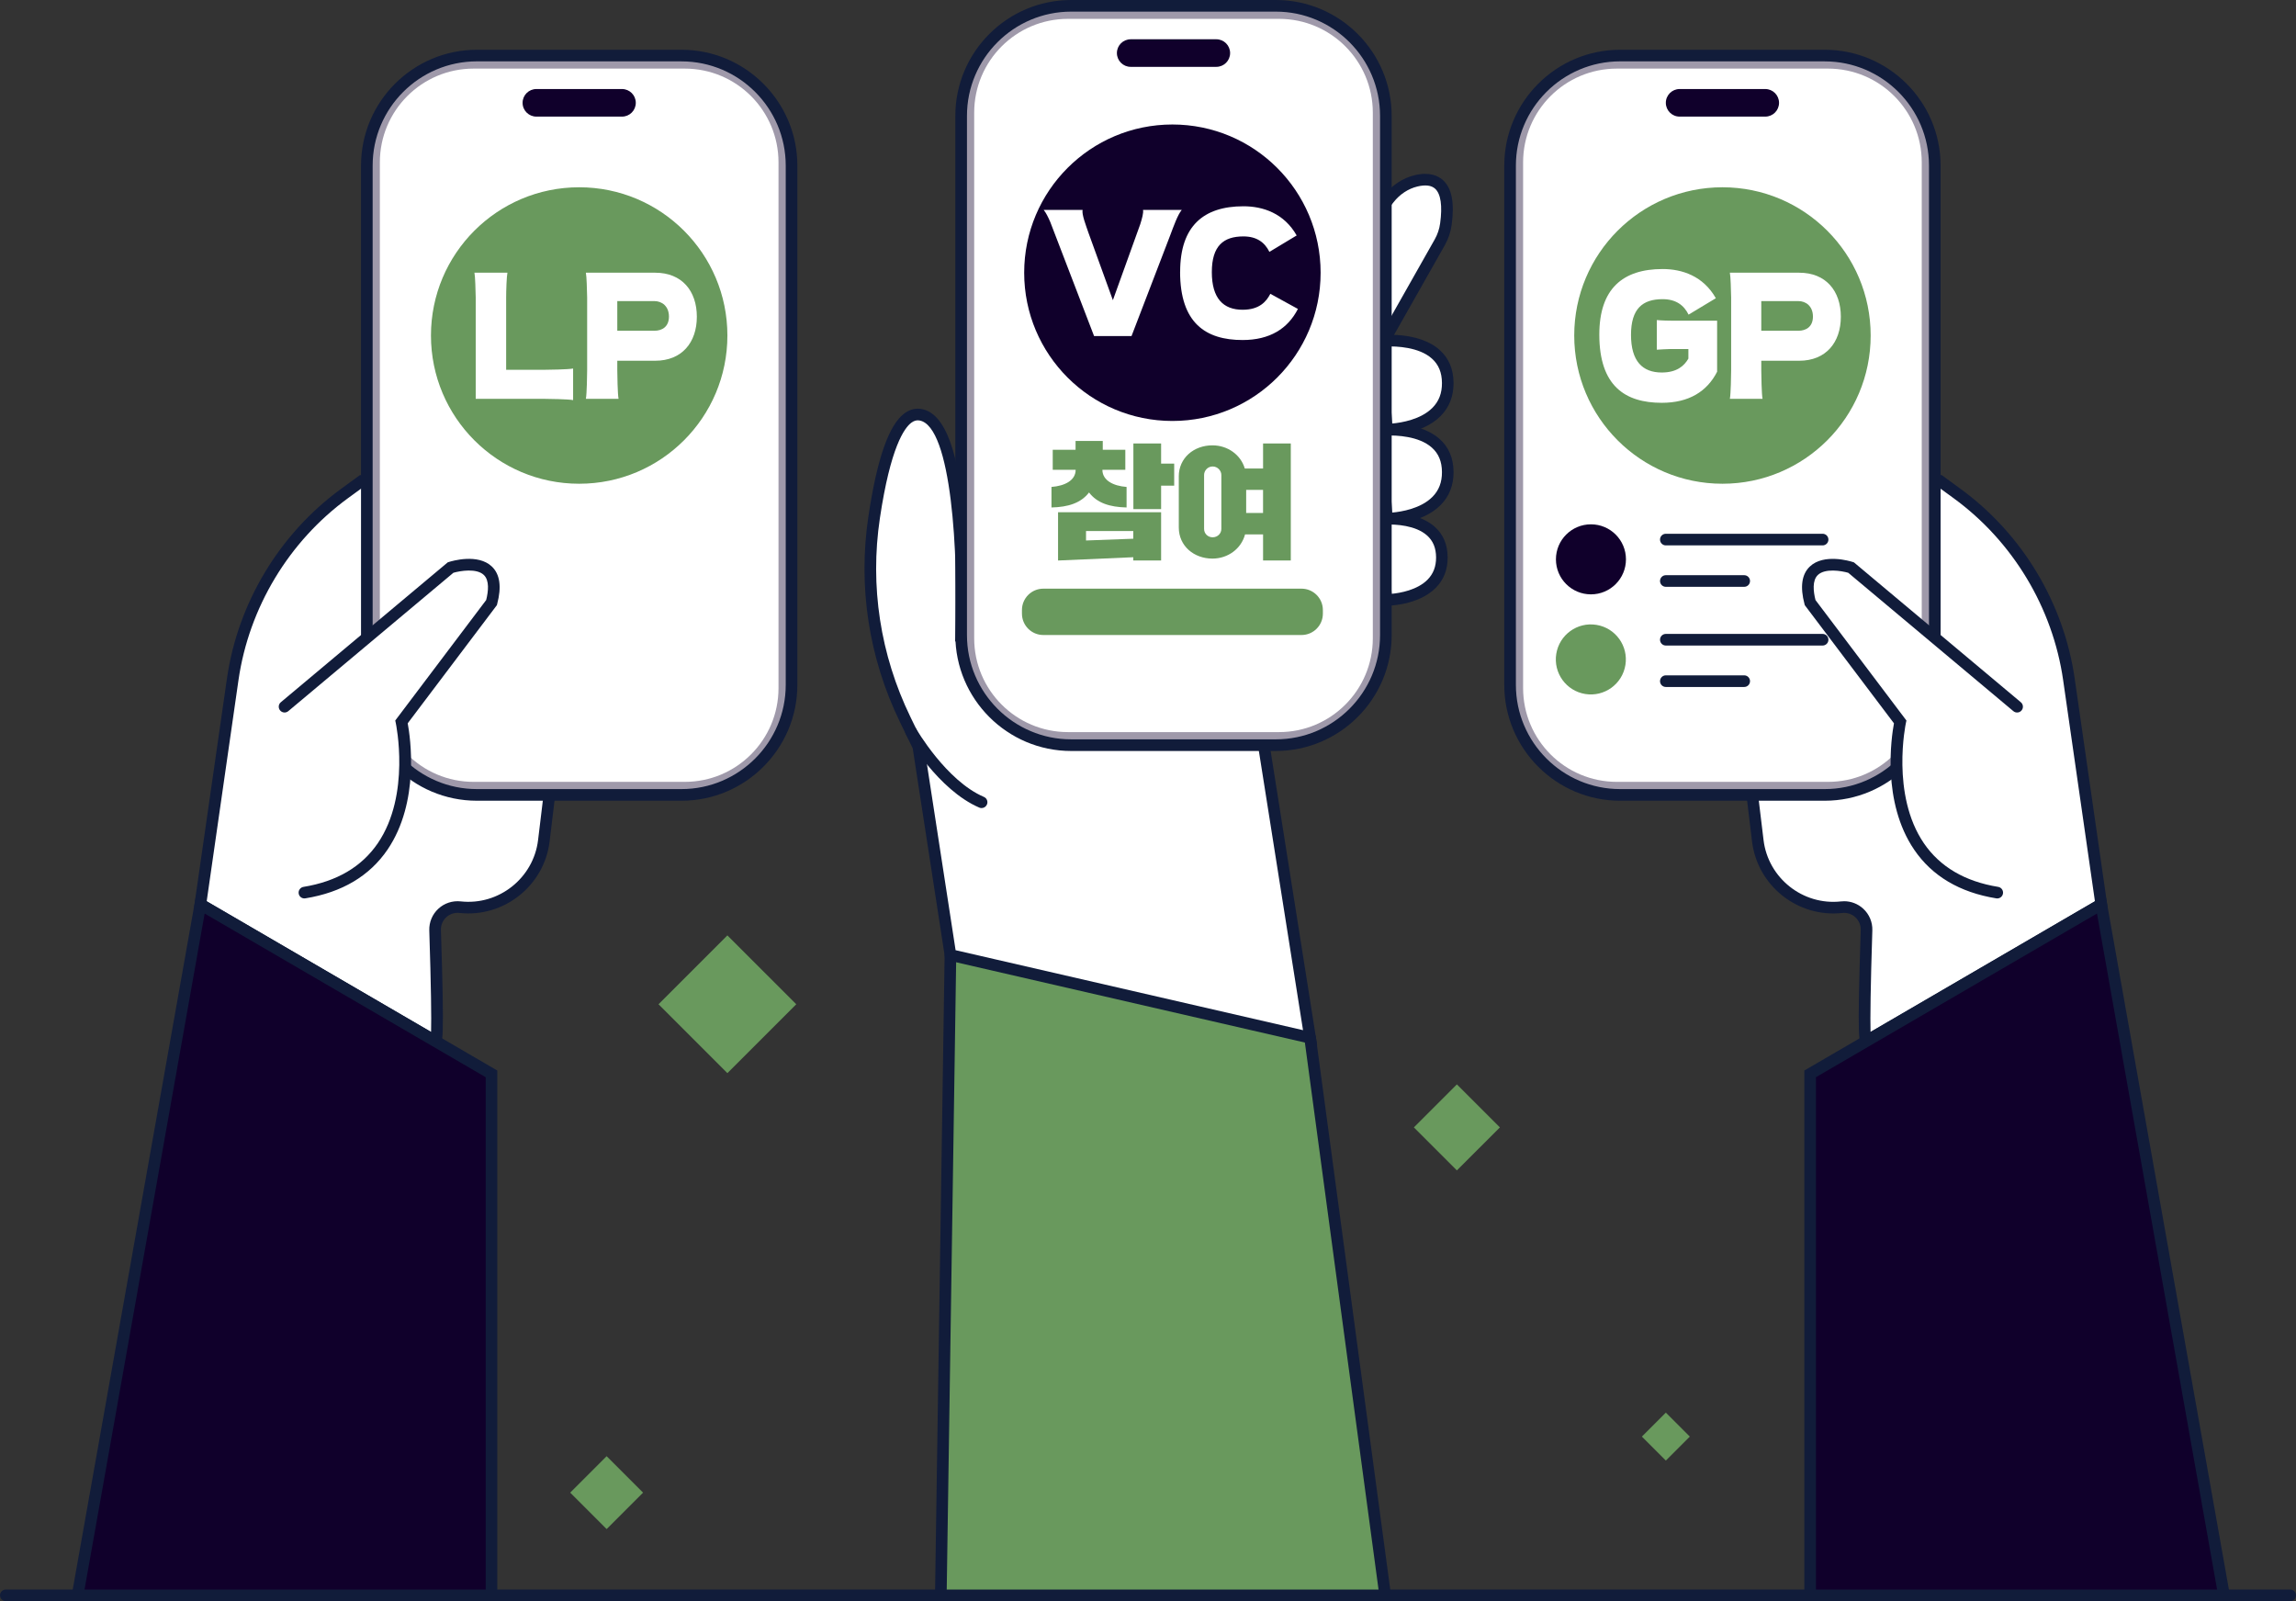 <svg width="512" height="357" viewBox="0 0 512 357" fill="none" xmlns="http://www.w3.org/2000/svg">
<rect x="0" y="0" width="512" height="357" fill="#333333" stroke="none"/>
<g clip-path="url(#clip0_754_79006)">
<path d="M468.573 201.631L461.361 151.476C458.971 134.865 449.976 119.923 436.418 110.036L432.592 107.247L384.095 110.114L390.352 173.992L391.98 187.461C393.095 196.69 401.437 203.295 410.671 202.268C413.699 201.931 416.328 204.353 416.229 207.401C415.944 216.355 415.503 232.53 416.089 232.188C416.898 231.716 468.573 201.625 468.573 201.625V201.631Z" fill="white"/>
<path d="M416.084 233.697L415.394 233.308C414.497 232.774 414.129 232.551 414.938 207.365C414.974 206.292 414.539 205.255 413.751 204.524C412.958 203.793 411.89 203.44 410.822 203.559C400.914 204.658 391.892 197.509 390.7 187.617L389.072 174.148L382.679 108.901L432.986 105.925L437.185 108.989C450.946 119.021 460.226 134.439 462.647 151.289L469.989 202.31L469.232 202.751C469.232 202.751 417.562 232.841 416.748 233.313L416.089 233.697H416.084ZM411.226 200.941C412.802 200.941 414.332 201.532 415.503 202.616C416.846 203.855 417.582 205.618 417.525 207.443C417.116 220.139 417.043 227.123 417.126 230.088C425.421 225.256 461.481 204.259 467.163 200.952L460.076 151.662C457.753 135.497 448.851 120.706 435.651 111.083L432.203 108.569L385.515 111.332L391.643 173.868L393.266 187.306C394.288 195.788 402.034 201.926 410.526 200.983C410.759 200.957 410.993 200.946 411.226 200.946V200.941Z" fill="#111C3A"/>
<path d="M366.13 320.309L371.475 325.654L376.82 320.309L371.475 314.964L366.13 320.309Z" fill="#69995D"/>
<path d="M127.153 332.802L135.277 340.926L143.401 332.802L135.277 324.678L127.153 332.802Z" fill="#69995D"/>
<path d="M315.29 251.367L324.88 260.957L334.471 251.367L324.88 241.777L315.29 251.367Z" fill="#69995D"/>
<path d="M146.848 223.916L162.205 239.273L177.563 223.916L162.205 208.559L146.848 223.916Z" fill="#69995D"/>
<path d="M209.802 355.704L211.943 213.726L292.145 231.39L308.886 355.704H209.802Z" fill="#69995D"/>
<path d="M211.943 212.928L204.783 166.464L201.839 160.393C195.057 146.416 192.631 130.717 194.927 115.355C196.742 103.198 199.894 91.543 205.26 92.476C216.241 94.384 214.328 141.646 214.328 141.646L277.343 137.825L292.14 231.39L211.938 212.933L211.943 212.928Z" fill="white"/>
<path d="M293.726 233.08L210.798 213.996L203.534 166.858L200.672 160.958C193.735 146.665 191.303 130.826 193.647 115.164C195.586 102.192 198.235 94.659 201.75 92.118C202.912 91.278 204.166 90.967 205.483 91.195C210.772 92.113 213.95 100.776 215.205 117.678C215.915 127.233 215.764 136.736 215.671 140.262L278.442 136.456L278.628 137.618L293.726 233.08ZM213.094 211.86L290.569 229.689L276.254 139.183L212.98 143.02L213.037 141.589C213.758 123.754 212.223 94.996 205.043 93.751C204.426 93.643 203.861 93.793 203.269 94.218C201.652 95.39 198.577 99.714 196.213 115.542C193.947 130.686 196.301 146.001 203.005 159.823L206.038 166.07L206.069 166.262L213.094 211.86Z" fill="#111C3A"/>
<path d="M218.891 180.172C218.72 180.172 218.549 180.141 218.383 180.068C209.18 176.123 202.31 164.235 202.02 163.732C201.667 163.11 201.88 162.322 202.502 161.964C203.124 161.606 203.912 161.824 204.27 162.446C204.338 162.56 211.005 174.085 219.404 177.683C220.063 177.963 220.368 178.726 220.083 179.384C219.871 179.877 219.394 180.172 218.891 180.172Z" fill="#111C3A"/>
<path d="M297.843 59.529L309.731 44.302C311.255 42.347 313.376 40.901 315.787 40.32C319.406 39.454 323.766 40.252 322.428 49.989C322.231 51.41 321.77 52.778 321.065 54.028L309.301 74.807L297.843 59.534V59.529Z" fill="white"/>
<path d="M307.74 76.041C307.74 76.041 322.796 74.32 322.848 85.404C322.9 95.81 309.27 95.799 309.27 95.799L307.74 76.041Z" fill="white"/>
<path d="M307.74 95.893C307.74 95.893 322.796 94.171 322.848 105.256C322.9 115.661 309.27 115.651 309.27 115.651L307.74 95.893Z" fill="white"/>
<path d="M307.74 115.739C307.74 115.739 321.485 114.168 321.531 124.283C321.578 133.781 309.135 133.771 309.135 133.771L307.74 115.734V115.739Z" fill="white"/>
<path d="M309.451 77.166L296.21 59.513L308.705 43.503C310.452 41.264 312.858 39.687 315.481 39.06C318.794 38.267 320.728 39.216 321.765 40.154C323.75 41.953 324.388 45.23 323.709 50.165C323.491 51.757 322.978 53.271 322.19 54.665L309.451 77.171V77.166ZM299.476 59.544L309.15 72.443L319.935 53.385C320.562 52.275 320.971 51.073 321.143 49.807C321.682 45.893 321.293 43.218 320.023 42.072C319.193 41.321 317.866 41.155 316.088 41.58C314.034 42.072 312.137 43.322 310.753 45.1L299.476 59.544Z" fill="#111C3A"/>
<path d="M309.27 97.09H308.067L306.346 74.89L307.585 74.75C307.937 74.709 316.29 73.812 321.008 78.001C323.071 79.831 324.124 82.32 324.134 85.394C324.15 88.349 323.175 90.832 321.241 92.772C316.99 97.038 309.596 97.09 309.259 97.09H309.27ZM309.13 77.249L310.462 94.431C312.536 94.244 316.834 93.539 319.421 90.936C320.868 89.484 321.563 87.675 321.552 85.404C321.542 83.066 320.806 81.283 319.302 79.945C316.404 77.368 311.447 77.182 309.135 77.249H309.13Z" fill="#111C3A"/>
<path d="M309.27 116.947H308.067L306.346 94.747L307.585 94.607C307.937 94.565 316.29 93.668 321.008 97.858C323.071 99.688 324.124 102.176 324.134 105.245C324.15 108.201 323.175 110.684 321.241 112.623C316.99 116.89 309.596 116.942 309.259 116.942L309.27 116.947ZM309.13 97.106L310.462 114.287C312.536 114.101 316.834 113.396 319.421 110.793C320.868 109.341 321.563 107.532 321.552 105.261C321.542 102.923 320.806 101.139 319.302 99.802C316.404 97.225 311.447 97.038 309.135 97.106H309.13Z" fill="#111C3A"/>
<path d="M309.135 135.067H307.937L306.351 114.588L307.59 114.448C307.911 114.412 315.585 113.582 319.929 117.445C321.837 119.135 322.807 121.437 322.822 124.273C322.838 127 321.936 129.291 320.147 131.09C316.238 135.02 309.436 135.067 309.13 135.067H309.135ZM309.135 116.952L310.333 132.402C312.251 132.215 316.036 131.562 318.327 129.255C319.623 127.948 320.246 126.326 320.24 124.288C320.23 122.188 319.572 120.586 318.224 119.389C315.652 117.102 311.266 116.9 309.14 116.952H309.135Z" fill="#111C3A"/>
<path d="M284.508 1.296H238.872C225.32 1.296 214.333 12.282 214.333 25.834V141.61C214.333 155.162 225.32 166.148 238.872 166.148H284.508C298.06 166.148 309.047 155.162 309.047 141.61V25.834C309.047 12.282 298.06 1.296 284.508 1.296Z" fill="#9F99AA"/>
<path d="M306.133 25.114V142.325C306.133 153.866 296.764 163.234 285.223 163.234H238.152C226.611 163.234 217.242 153.866 217.242 142.325V25.114C217.242 13.573 226.611 4.205 238.152 4.205L285.223 4.205C296.764 4.205 306.133 13.573 306.133 25.114Z" fill="white"/>
<path d="M284.503 167.444H238.872C224.625 167.444 213.037 155.851 213.037 141.61V25.834C213.037 11.587 224.63 0 238.872 0H284.503C298.75 0 310.338 11.593 310.338 25.834V141.604C310.338 155.851 298.745 167.439 284.503 167.439V167.444ZM238.872 2.592C226.056 2.592 215.63 13.018 215.63 25.834V141.604C215.63 154.421 226.056 164.847 238.872 164.847H284.503C297.319 164.847 307.745 154.421 307.745 141.604V25.834C307.745 13.018 297.319 2.592 284.503 2.592H238.872Z" fill="#111C3A"/>
<path d="M271.235 14.905H252.14C250.439 14.905 249.066 13.526 249.066 11.831C249.066 10.13 250.445 8.757 252.14 8.757H271.235C272.936 8.757 274.31 10.136 274.31 11.831C274.31 13.531 272.931 14.905 271.235 14.905Z" fill="#10002B"/>
<path d="M209.802 357C209.802 357 209.787 357 209.781 357C209.066 356.99 208.496 356.399 208.506 355.683L210.647 212.907C210.658 212.192 211.233 211.611 211.964 211.632C212.68 211.642 213.25 212.233 213.24 212.948L211.098 355.725C211.088 356.435 210.507 357 209.802 357Z" fill="#111C3A"/>
<path d="M308.886 357C308.248 357 307.688 356.528 307.606 355.875L290.864 231.561C290.771 230.851 291.269 230.197 291.974 230.104C292.684 230.011 293.337 230.508 293.431 231.214L310.172 355.528C310.265 356.238 309.768 356.891 309.062 356.984C309.005 356.995 308.943 356.995 308.886 356.995V357Z" fill="#111C3A"/>
<path d="M510.704 357H1.296C0.581 357 0 356.419 0 355.704C0 354.988 0.581 354.408 1.296 354.408H510.704C511.419 354.408 512 354.988 512 355.704C512 356.419 511.419 357 510.704 357Z" fill="#111C3A"/>
<path d="M290.232 131.251H232.656C230.025 131.251 227.891 133.384 227.891 136.016V136.819C227.891 139.451 230.025 141.584 232.656 141.584H290.232C292.863 141.584 294.996 139.451 294.996 136.819V136.016C294.996 133.384 292.863 131.251 290.232 131.251Z" fill="#69995D"/>
<path d="M406.917 12.386H361.282C347.73 12.386 336.743 23.372 336.743 36.924V152.699C336.743 166.251 347.73 177.238 361.282 177.238H406.917C420.47 177.238 431.456 166.251 431.456 152.699V36.924C431.456 23.372 420.47 12.386 406.917 12.386Z" fill="#9F99AA"/>
<path d="M428.543 153.42V36.203C428.543 24.656 419.181 15.294 407.633 15.294L360.556 15.294C349.008 15.294 339.647 24.656 339.647 36.203V153.42C339.647 164.968 349.008 174.329 360.556 174.329H407.633C419.181 174.329 428.543 164.968 428.543 153.42Z" fill="white"/>
<path d="M406.912 178.534H361.282C347.035 178.534 335.447 166.941 335.447 152.699V36.929C335.447 22.682 347.04 11.095 361.282 11.095H406.912C421.16 11.095 432.747 22.687 432.747 36.929V152.699C432.747 166.946 421.155 178.534 406.912 178.534ZM361.282 13.682C348.466 13.682 338.039 24.108 338.039 36.924V152.694C338.039 165.51 348.466 175.936 361.282 175.936H406.912C419.729 175.936 430.155 165.51 430.155 152.694V36.929C430.155 24.113 419.729 13.687 406.912 13.687H361.282V13.682Z" fill="#111C3A"/>
<path d="M393.645 26H374.55C372.849 26 371.475 24.621 371.475 22.926C371.475 21.225 372.854 19.851 374.55 19.851H393.645C395.345 19.851 396.719 21.23 396.719 22.926C396.719 24.626 395.34 26 393.645 26Z" fill="#10002B"/>
<path d="M468.573 201.631L495.953 355.704H403.651V239.436L468.573 201.631Z" fill="#10002B"/>
<path d="M497.499 357H402.355V238.69L469.522 199.578L469.849 201.403L497.499 357ZM404.947 354.408H494.403L467.619 203.684L404.947 240.178V354.403V354.408Z" fill="#111C3A"/>
<path d="M449.805 157.568L412.781 126.543C412.781 126.543 400.525 122.634 403.656 134.367L423.731 160.958C423.731 160.958 416.431 194.331 445.372 199.023L449.805 157.568Z" fill="white"/>
<path d="M445.372 200.319C445.305 200.319 445.232 200.314 445.165 200.303C437.014 198.981 430.855 195.332 426.852 189.447C419.615 178.808 421.766 164.406 422.347 161.274L402.469 134.942L402.402 134.699C401.38 130.862 401.774 128.042 403.584 126.321C406.695 123.355 412.522 125.097 413.175 125.31L413.419 125.387L450.64 156.577C451.189 157.039 451.262 157.853 450.8 158.402C450.339 158.952 449.525 159.024 448.975 158.563L412.154 127.71C410.609 127.274 406.985 126.658 405.372 128.203C404.097 129.421 404.361 131.868 404.849 133.791L425.126 160.652L425.002 161.233C424.965 161.394 421.642 177.186 429.009 188.001C432.597 193.263 438.171 196.54 445.585 197.742C446.29 197.856 446.772 198.52 446.658 199.23C446.554 199.868 446.005 200.319 445.382 200.319H445.372Z" fill="#111C3A"/>
<path d="M44.681 201.631L51.893 151.476C54.283 134.865 63.279 119.923 76.837 110.036L80.663 107.247L129.16 110.114L122.902 173.992L121.274 187.461C120.16 196.69 111.817 203.295 102.584 202.268C99.556 201.931 96.927 204.353 97.026 207.401C97.311 216.355 97.751 232.53 97.166 232.188C96.357 231.716 44.681 201.625 44.681 201.625V201.631Z" fill="white"/>
<path d="M97.207 233.697L96.512 233.313C95.704 232.841 44.028 202.751 44.028 202.751L43.271 202.31L50.607 151.289C53.034 134.434 62.314 119.016 76.069 108.989L80.269 105.925L130.575 108.901L124.188 174.117L122.56 187.612C121.368 197.504 112.341 204.648 102.438 203.554C101.37 203.435 100.297 203.787 99.509 204.518C98.721 205.249 98.285 206.281 98.322 207.36C99.131 232.551 98.757 232.769 97.865 233.303L97.207 233.692V233.697ZM46.092 200.952C51.774 204.259 87.838 225.262 96.129 230.088C96.212 227.123 96.139 220.139 95.729 207.443C95.672 205.618 96.409 203.855 97.751 202.616C99.094 201.371 100.904 200.78 102.729 200.977C111.226 201.921 118.967 195.788 119.988 187.301L121.616 173.831L127.739 111.322L81.052 108.558L77.604 111.073C64.409 120.695 55.507 135.487 53.179 151.652L46.092 200.941V200.952Z" fill="#111C3A"/>
<path d="M106.342 177.238H151.978C165.53 177.238 176.517 166.251 176.517 152.699L176.517 36.924C176.517 23.372 165.53 12.386 151.978 12.386H106.342C92.79 12.386 81.803 23.372 81.803 36.924L81.803 152.699C81.803 166.251 92.79 177.238 106.342 177.238Z" fill="#9F99AA"/>
<path d="M173.603 153.42V36.203C173.603 24.656 164.241 15.294 152.693 15.294L105.617 15.294C94.068 15.294 84.707 24.656 84.707 36.203L84.707 153.42C84.707 164.968 94.068 174.329 105.617 174.329H152.693C164.241 174.329 173.603 164.968 173.603 153.42Z" fill="white"/>
<path d="M151.973 178.534H106.342C92.095 178.534 80.507 166.941 80.507 152.699V36.929C80.507 22.682 92.1 11.095 106.342 11.095H151.973C166.22 11.095 177.808 22.687 177.808 36.929V152.699C177.808 166.946 166.215 178.534 151.973 178.534ZM106.342 13.682C93.526 13.682 83.1 24.108 83.1 36.924V152.694C83.1 165.51 93.526 175.936 106.342 175.936H151.973C164.789 175.936 175.215 165.51 175.215 152.694V36.929C175.215 24.113 164.789 13.687 151.973 13.687H106.342V13.682Z" fill="#111C3A"/>
<path d="M119.61 26H138.705C140.406 26 141.779 24.621 141.779 22.926C141.779 21.225 140.4 19.851 138.705 19.851H119.61C117.909 19.851 116.535 21.23 116.535 22.926C116.535 24.626 117.915 26 119.61 26Z" fill="#10002B"/>
<path d="M44.681 201.631L17.301 355.704H109.604V239.436L44.681 201.631Z" fill="#10002B"/>
<path d="M110.9 357H15.756L43.727 199.578L110.895 238.69V357H110.9ZM18.851 354.408H108.307V240.183L45.635 203.689L18.851 354.413V354.408Z" fill="#111C3A"/>
<path d="M354.775 132.521C359.088 132.521 362.583 129.026 362.583 124.713C362.583 120.401 359.088 116.906 354.775 116.906C350.463 116.906 346.967 120.401 346.967 124.713C346.967 129.026 350.463 132.521 354.775 132.521Z" fill="#10002B"/>
<path d="M406.435 121.603H371.475C370.76 121.603 370.179 121.022 370.179 120.307C370.179 119.591 370.76 119.01 371.475 119.01H406.435C407.151 119.01 407.731 119.591 407.731 120.307C407.731 121.022 407.151 121.603 406.435 121.603Z" fill="#111C3A"/>
<path d="M388.953 130.841H371.475C370.76 130.841 370.179 130.261 370.179 129.545C370.179 128.83 370.76 128.249 371.475 128.249H388.953C389.668 128.249 390.249 128.83 390.249 129.545C390.249 130.261 389.668 130.841 388.953 130.841Z" fill="#111C3A"/>
<path d="M362.46 148.274C363.148 144.017 360.254 140.009 355.997 139.322C351.739 138.634 347.731 141.528 347.044 145.785C346.357 150.042 349.251 154.05 353.508 154.738C357.765 155.425 361.773 152.531 362.46 148.274Z" fill="#69995D"/>
<path d="M406.435 143.932H371.475C370.76 143.932 370.179 143.352 370.179 142.636C370.179 141.921 370.76 141.34 371.475 141.34H406.435C407.151 141.34 407.731 141.921 407.731 142.636C407.731 143.352 407.151 143.932 406.435 143.932Z" fill="#111C3A"/>
<path d="M388.953 153.171H371.475C370.76 153.171 370.179 152.59 370.179 151.875C370.179 151.16 370.76 150.579 371.475 150.579H388.953C389.668 150.579 390.249 151.16 390.249 151.875C390.249 152.59 389.668 153.171 388.953 153.171Z" fill="#111C3A"/>
<path d="M63.45 157.568L100.473 126.543C100.473 126.543 112.73 122.634 109.598 134.367L89.523 160.958C89.523 160.958 96.823 194.331 67.883 199.023L63.45 157.568Z" fill="white"/>
<path d="M67.883 200.319C67.255 200.319 66.706 199.868 66.607 199.23C66.493 198.525 66.975 197.856 67.68 197.742C75.094 196.539 80.668 193.263 84.256 188.001C91.623 177.186 88.295 161.394 88.263 161.233L88.139 160.652L88.497 160.175L108.416 133.786C108.904 131.858 109.168 129.416 107.893 128.197C106.28 126.657 102.656 127.269 101.111 127.705L64.29 158.558C63.74 159.019 62.926 158.947 62.465 158.397C62.003 157.847 62.076 157.028 62.625 156.572L99.846 125.382L100.09 125.304C100.743 125.097 106.565 123.35 109.681 126.315C111.491 128.037 111.885 130.857 110.863 134.693L110.796 134.937L90.918 161.269C91.499 164.401 93.65 178.803 86.413 189.442C82.41 195.321 76.251 198.976 68.1 200.298C68.028 200.309 67.96 200.314 67.893 200.314L67.883 200.319Z" fill="#111C3A"/>
<path d="M129.155 107.858C147.409 107.858 162.207 93.061 162.207 74.807C162.207 56.553 147.409 41.756 129.155 41.756C110.901 41.756 96.103 56.553 96.103 74.807C96.103 93.061 110.901 107.858 129.155 107.858Z" fill="#69995D"/>
<path d="M127.807 89.21C126.811 88.997 122.192 88.925 121.3 88.925H106.083V66.315C106.047 64.749 105.974 61.623 105.798 60.804H113.155C112.979 61.623 112.87 64.749 112.87 66.315V82.454H121.295C122.181 82.454 126.806 82.382 127.802 82.169V89.21H127.807Z" fill="white"/>
<path d="M130.648 88.925C130.861 87.929 130.933 83.414 130.933 82.527V66.315C130.897 64.749 130.824 61.623 130.648 60.804H146.114C152.05 60.804 155.394 64.858 155.394 70.618C155.394 76.378 152.05 80.433 146.114 80.433H137.653V82.532C137.653 83.419 137.725 87.934 137.938 88.93H130.648V88.925ZM145.938 73.745C147.607 73.745 149.173 72.889 149.173 70.582C149.173 68.275 147.607 67.134 145.938 67.134H137.653V73.745H145.938Z" fill="white"/>
<path d="M384.1 107.858C402.354 107.858 417.152 93.061 417.152 74.807C417.152 56.553 402.354 41.756 384.1 41.756C365.846 41.756 351.048 56.553 351.048 74.807C351.048 93.061 365.846 107.858 384.1 107.858Z" fill="#69995D"/>
<path d="M369.474 71.365C370.646 71.474 372.248 71.505 373.134 71.505H382.912V82.879C380.673 87.286 376.618 89.811 370.578 89.811C362.366 89.811 356.642 86.042 356.642 74.595C356.642 64.392 361.868 59.985 370.754 59.985C375.125 59.985 379.822 61.55 382.627 66.491L376.546 70.152C375.514 68.052 373.736 66.704 370.749 66.704C366.306 66.704 363.709 68.804 363.709 74.667C363.709 80.531 366.27 83.056 370.568 83.056C373.943 83.056 375.581 81.563 376.504 79.961V77.83H372.237C371.382 77.866 370.319 77.902 369.463 77.97V71.36L369.474 71.365Z" fill="white"/>
<path d="M385.754 88.925C385.966 87.929 386.039 83.413 386.039 82.527V66.315C386.003 64.749 385.93 61.623 385.754 60.804H401.219C407.156 60.804 410.5 64.858 410.5 70.618C410.5 76.378 407.156 80.432 401.219 80.432H392.758V82.532C392.758 83.419 392.831 87.934 393.043 88.93H385.754V88.925ZM401.043 73.744C402.713 73.744 404.278 72.889 404.278 70.582C404.278 68.275 402.713 67.134 401.043 67.134H392.758V73.744H401.043Z" fill="white"/>
<path d="M261.441 93.86C279.696 93.86 294.493 79.063 294.493 60.809C294.493 42.555 279.696 27.758 261.441 27.758C243.187 27.758 228.389 42.555 228.389 60.809C228.389 79.063 243.187 93.86 261.441 93.86Z" fill="#10002B"/>
<path d="M241.413 46.806C241.2 47.801 242.16 50.254 242.73 51.923L248.169 66.927L254.281 49.968C254.67 48.724 255.028 47.444 254.888 46.806H263.525C262.603 47.91 261.747 50.362 260.928 52.529L252.327 74.927H243.974L234.196 49.471C233.734 48.403 233.237 47.407 232.739 46.806H241.413Z" fill="white"/>
<path d="M263.168 60.602C263.168 50.399 268.394 45.992 277.28 45.992C281.651 45.992 286.348 47.557 289.153 52.498L283.072 56.159C282.04 54.059 280.262 52.711 277.275 52.711C272.832 52.711 270.234 54.811 270.234 60.674C270.234 66.538 272.796 69.063 277.094 69.063C280.827 69.063 282.392 67.248 283.279 65.506L289.428 68.881C287.188 73.288 283.134 75.813 277.094 75.813C268.881 75.813 263.157 72.044 263.157 60.597L263.168 60.602Z" fill="white"/>
<path d="M234.761 100.279H239.847V98.314H245.913V100.279H250.942V104.748H245.83C245.83 107.107 248.246 108.346 251.222 108.569V113.147C247.484 113.064 244.648 112.162 242.849 109.803C241.05 112.162 238.183 113.064 234.476 113.147V108.569C237.452 108.346 239.868 107.107 239.868 104.748H234.756V100.279H234.761ZM235.943 114.215H258.922V124.973H252.716V124.242L235.943 124.973V114.215ZM242.18 120.509L252.716 120.115V118.399H242.18V120.504V120.509ZM252.741 98.879H258.922V103.374H261.841V108.289H258.922V113.515H252.741V98.879Z" fill="#69995D"/>
<path d="M262.862 106.231C262.862 102.099 266.232 99.294 270.364 99.294C273.765 99.294 276.684 101.399 277.586 104.463H281.661V98.874H287.842V124.973H281.661V119.156H277.643C276.798 122.328 273.848 124.547 270.369 124.547C266.242 124.547 262.867 121.737 262.867 117.611V106.236L262.862 106.231ZM268.508 117.942C268.508 118.927 269.296 119.798 270.416 119.798C271.536 119.798 272.355 118.927 272.355 117.942V105.888C272.355 104.96 271.541 104.006 270.416 104.006C269.291 104.006 268.508 104.96 268.508 105.888V117.942ZM277.892 114.375H281.656V109.232H277.892V114.375Z" fill="#69995D"/>
</g>
<defs>
<clipPath id="clip0_754_79006">
<rect width="512" height="357" fill="white"/>
</clipPath>
</defs>
</svg>
